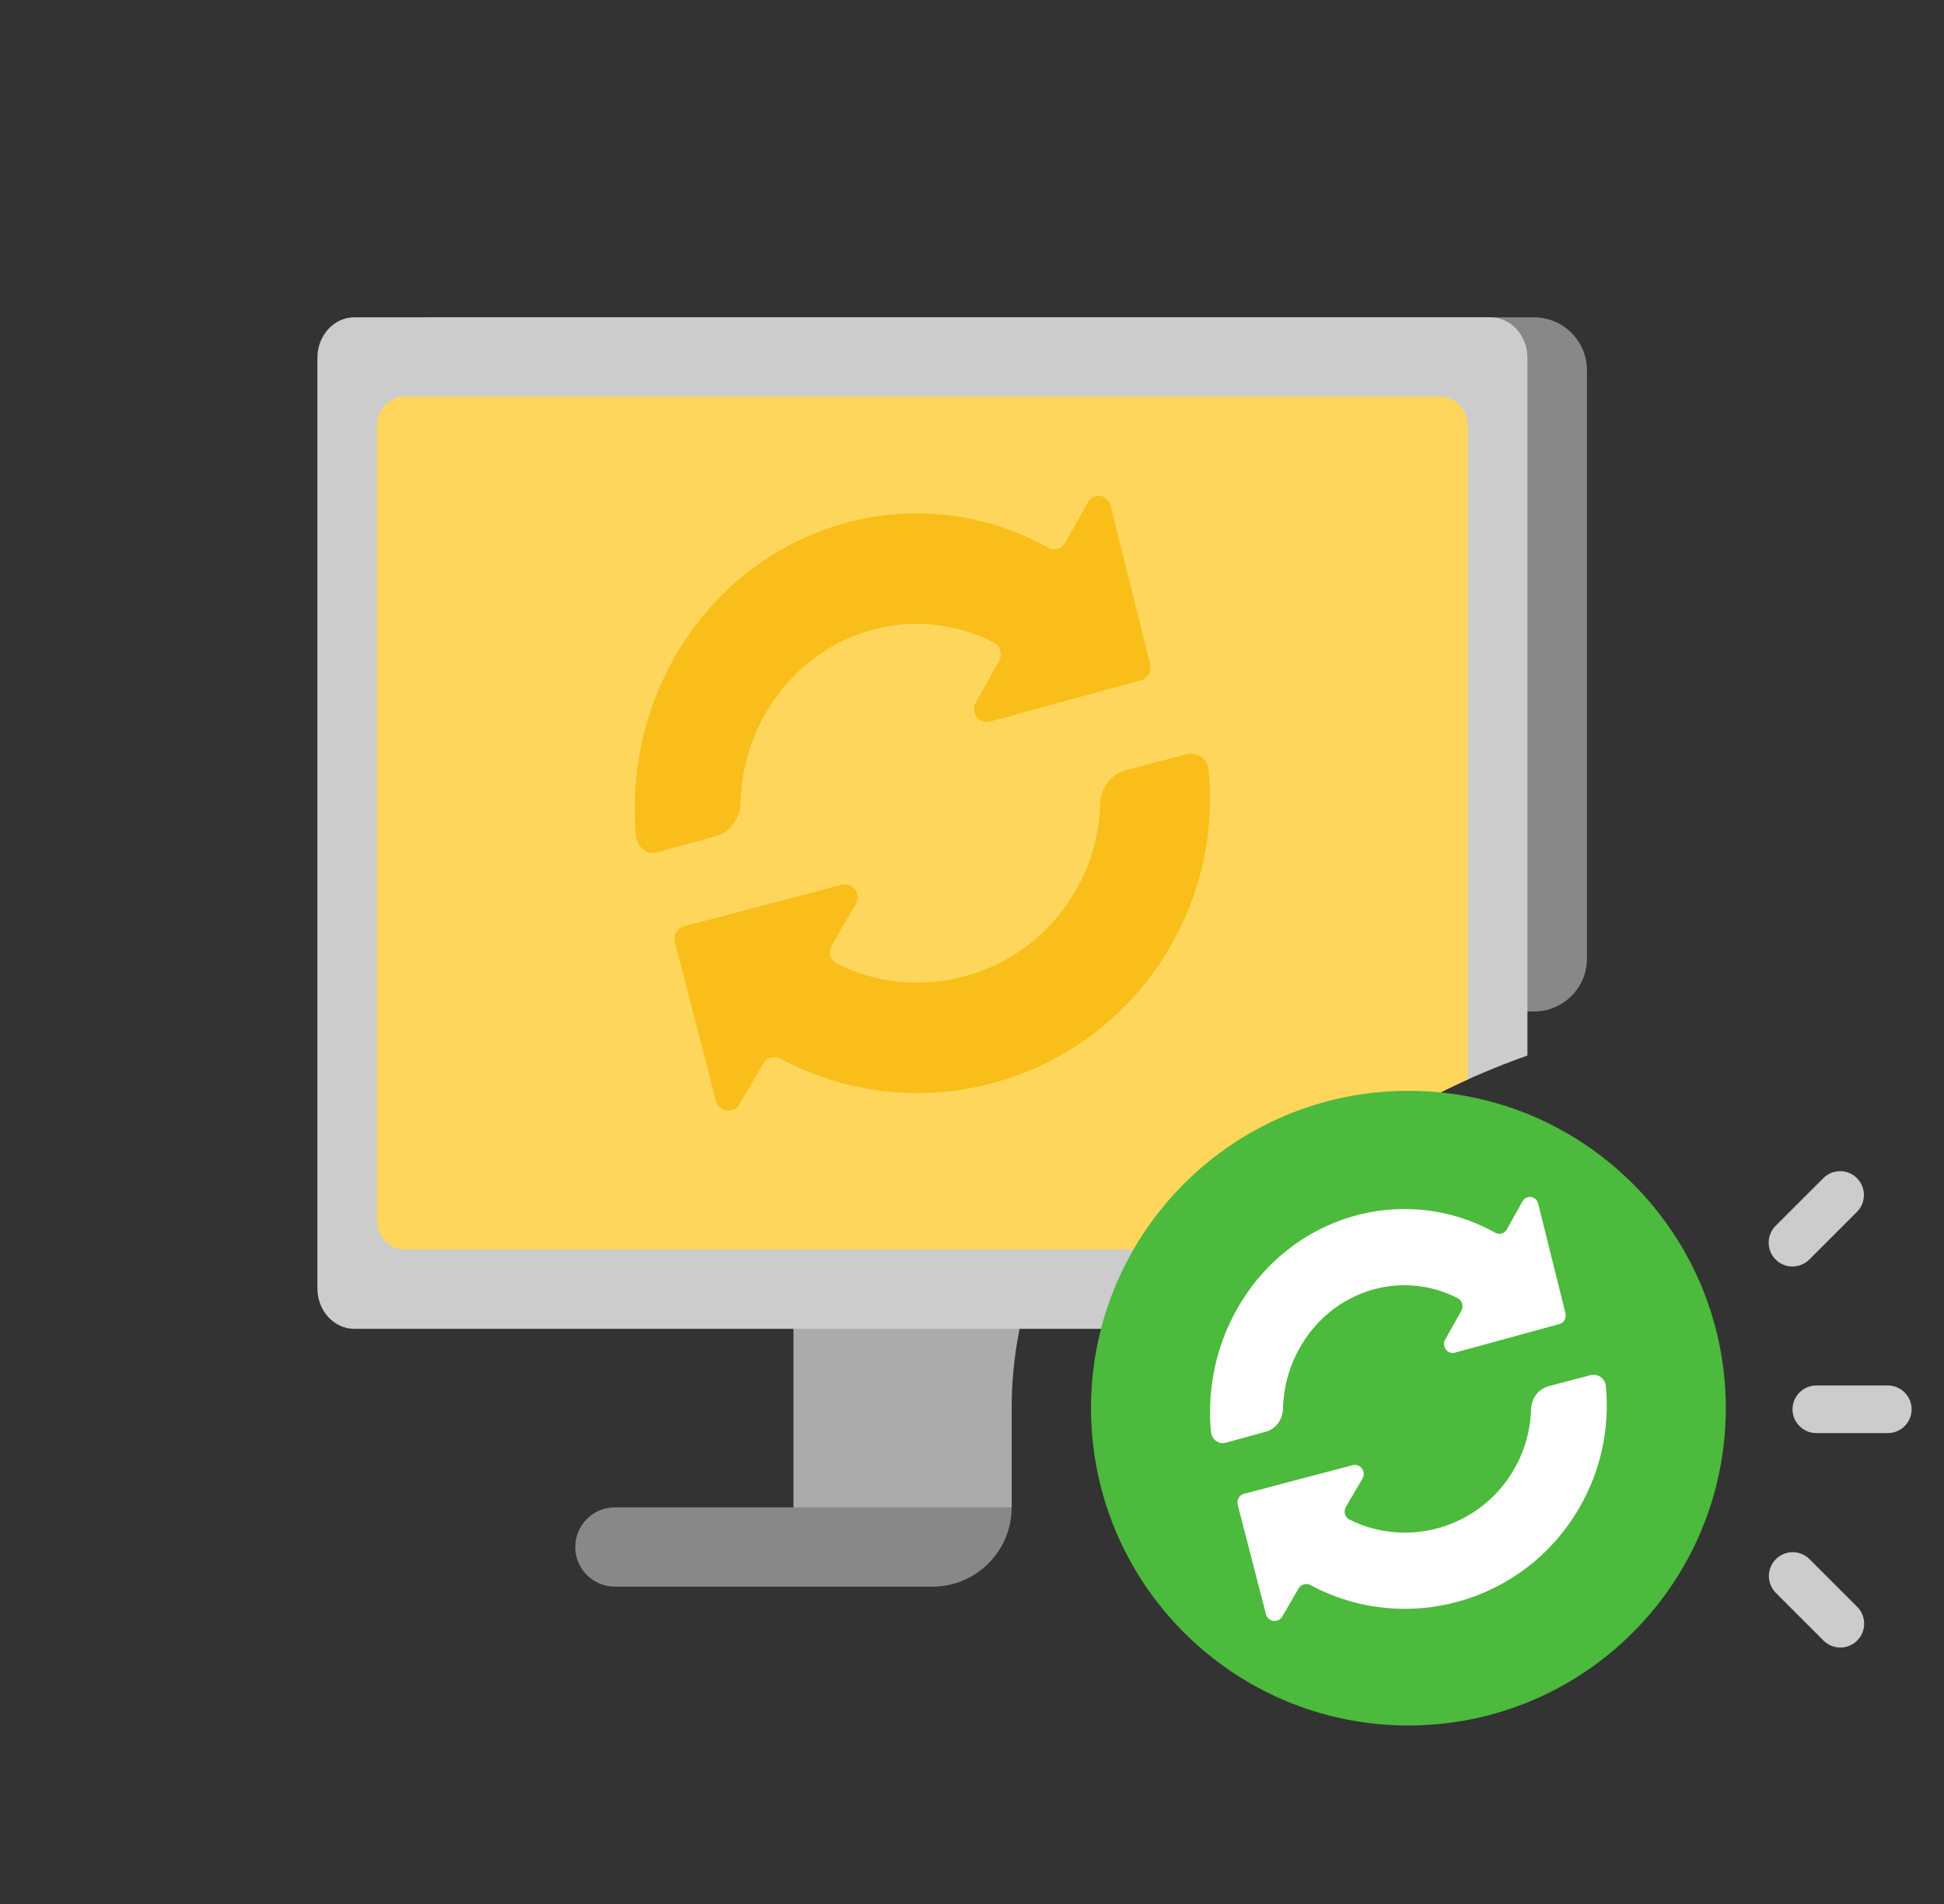 <svg width="49" height="48" viewBox="0 0 49 48" fill="none" xmlns="http://www.w3.org/2000/svg">
<rect x="0" y="0" width="49" height="48" fill="#333333" stroke="none"/>
<path d="M25.958 32.5C25.66 33.447 25.5 34.455 25.5 35.5V38L20 39.5V32.5H25.958Z" fill="#ABABAB"/>
<path d="M9.5 9.333C9.5 8.597 10.097 8 10.833 8H38.667C39.403 8 40 8.597 40 9.333V24.167C40 24.903 39.403 25.5 38.667 25.5H10.833C10.097 25.5 9.5 24.903 9.5 24.167V9.333Z" fill="#888888"/>
<path d="M23.5 40C24.605 40 25.5 39.105 25.5 38H15.5C14.948 38 14.5 38.448 14.5 39C14.5 39.552 14.948 40 15.5 40H23.5Z" fill="#888888"/>
<path fill-rule="evenodd" clip-rule="evenodd" d="M37.569 8H8.931C8.417 8 8 8.457 8 9.02V32.48C8 33.043 8.417 33.5 8.931 33.5H29.25C31.548 30.359 34.762 27.931 38.5 26.61V9.02C38.5 8.457 38.083 8 37.569 8Z" fill="#CCCCCC"/>
<path fill-rule="evenodd" clip-rule="evenodd" d="M36.318 10H10.182C9.805 10 9.5 10.344 9.5 10.768V30.732C9.5 31.156 9.805 31.5 10.182 31.5H30.929C32.648 29.708 34.706 28.244 37 27.211V10.768C37 10.344 36.695 10 36.318 10Z" fill="#FFD65C"/>
<path d="M27.1 22.474C25.872 24.587 23.24 25.363 21.093 24.295C20.927 24.211 20.871 23.998 20.963 23.835L21.573 22.79C21.721 22.539 21.49 22.233 21.208 22.307L17.242 23.352C17.067 23.398 16.965 23.58 17.011 23.752L18.045 27.755C18.119 28.038 18.493 28.089 18.641 27.838L19.237 26.812C19.324 26.659 19.518 26.608 19.675 26.691C23.143 28.549 27.479 27.332 29.487 23.881C30.304 22.479 30.609 20.919 30.466 19.414C30.438 19.135 30.175 18.945 29.907 19.014L28.379 19.419C27.996 19.521 27.742 19.864 27.733 20.264C27.709 21.016 27.511 21.773 27.105 22.47L27.1 22.474Z" fill="#F9BE1A"/>
<path d="M19.274 18.026C20.457 15.913 22.991 15.137 25.059 16.205C25.219 16.289 25.272 16.502 25.183 16.665L24.596 17.71C24.454 17.961 24.676 18.267 24.948 18.193L28.767 17.148C28.936 17.102 29.034 16.92 28.989 16.748L27.993 12.745C27.922 12.462 27.562 12.411 27.42 12.662L26.846 13.688C26.762 13.841 26.575 13.892 26.424 13.809C23.085 11.951 18.91 13.168 16.975 16.619C16.188 18.021 15.895 19.581 16.033 21.086C16.059 21.365 16.313 21.555 16.571 21.486L18.043 21.081C18.412 20.979 18.656 20.636 18.665 20.236C18.687 19.484 18.878 18.727 19.27 18.03L19.274 18.026Z" fill="#F9BE1A"/>
<path d="M46.383 29.525C46.536 29.525 46.689 29.585 46.806 29.703C47.04 29.937 47.04 30.318 46.806 30.552L45.605 31.753C45.371 31.987 44.99 31.987 44.756 31.753C44.522 31.518 44.522 31.137 44.756 30.903L45.957 29.703C46.074 29.585 46.227 29.525 46.38 29.525H46.383Z" fill="#CCCCCC"/>
<path d="M45.782 34.928H47.584C47.914 34.928 48.184 35.199 48.184 35.529C48.184 35.859 47.914 36.129 47.584 36.129H45.782C45.452 36.129 45.182 35.859 45.182 35.529C45.182 35.199 45.452 34.928 45.782 34.928Z" fill="#CCCCCC"/>
<path d="M44.762 39.308C44.879 39.191 45.032 39.131 45.185 39.131H45.188C45.341 39.131 45.494 39.191 45.611 39.308L46.812 40.509C47.046 40.743 47.046 41.124 46.812 41.359C46.578 41.593 46.197 41.593 45.963 41.359L44.762 40.158C44.528 39.924 44.528 39.543 44.762 39.308Z" fill="#CCCCCC"/>
<path d="M35.5 43.5C39.918 43.5 43.5 39.918 43.5 35.5C43.5 31.082 39.918 27.5 35.5 27.5C31.082 27.5 27.5 31.082 27.5 35.5C27.5 39.918 31.082 43.5 35.5 43.5Z" fill="#4CBA3C"/>
<path fill-rule="evenodd" clip-rule="evenodd" d="M36.747 32.73C35.322 31.993 33.574 32.528 32.758 33.986L32.755 33.989C32.485 34.469 32.353 34.991 32.338 35.51C32.332 35.786 32.163 36.023 31.909 36.093L30.894 36.372C30.716 36.42 30.541 36.288 30.523 36.096C30.428 35.059 30.63 33.982 31.173 33.015C32.507 30.635 35.386 29.796 37.689 31.077C37.793 31.135 37.922 31.1 37.98 30.994L38.376 30.286C38.474 30.113 38.722 30.149 38.771 30.344L39.458 33.105C39.489 33.223 39.421 33.348 39.305 33.38L36.671 34.101C36.484 34.152 36.33 33.941 36.428 33.768L36.833 33.047C36.895 32.935 36.858 32.788 36.747 32.73ZM34.012 38.309C35.493 39.046 37.308 38.511 38.155 37.054L38.158 37.051C38.438 36.57 38.575 36.048 38.591 35.529C38.598 35.254 38.773 35.017 39.037 34.946L40.091 34.668C40.276 34.62 40.457 34.751 40.477 34.943C40.575 35.981 40.365 37.057 39.801 38.024C38.416 40.404 35.426 41.243 33.035 39.962C32.926 39.904 32.793 39.94 32.732 40.045L32.321 40.753C32.219 40.926 31.962 40.891 31.91 40.695L31.197 37.935C31.165 37.816 31.235 37.691 31.357 37.659L34.092 36.938C34.286 36.887 34.445 37.099 34.343 37.272L33.923 37.992C33.859 38.104 33.898 38.252 34.012 38.309Z" fill="white"/>
</svg>
